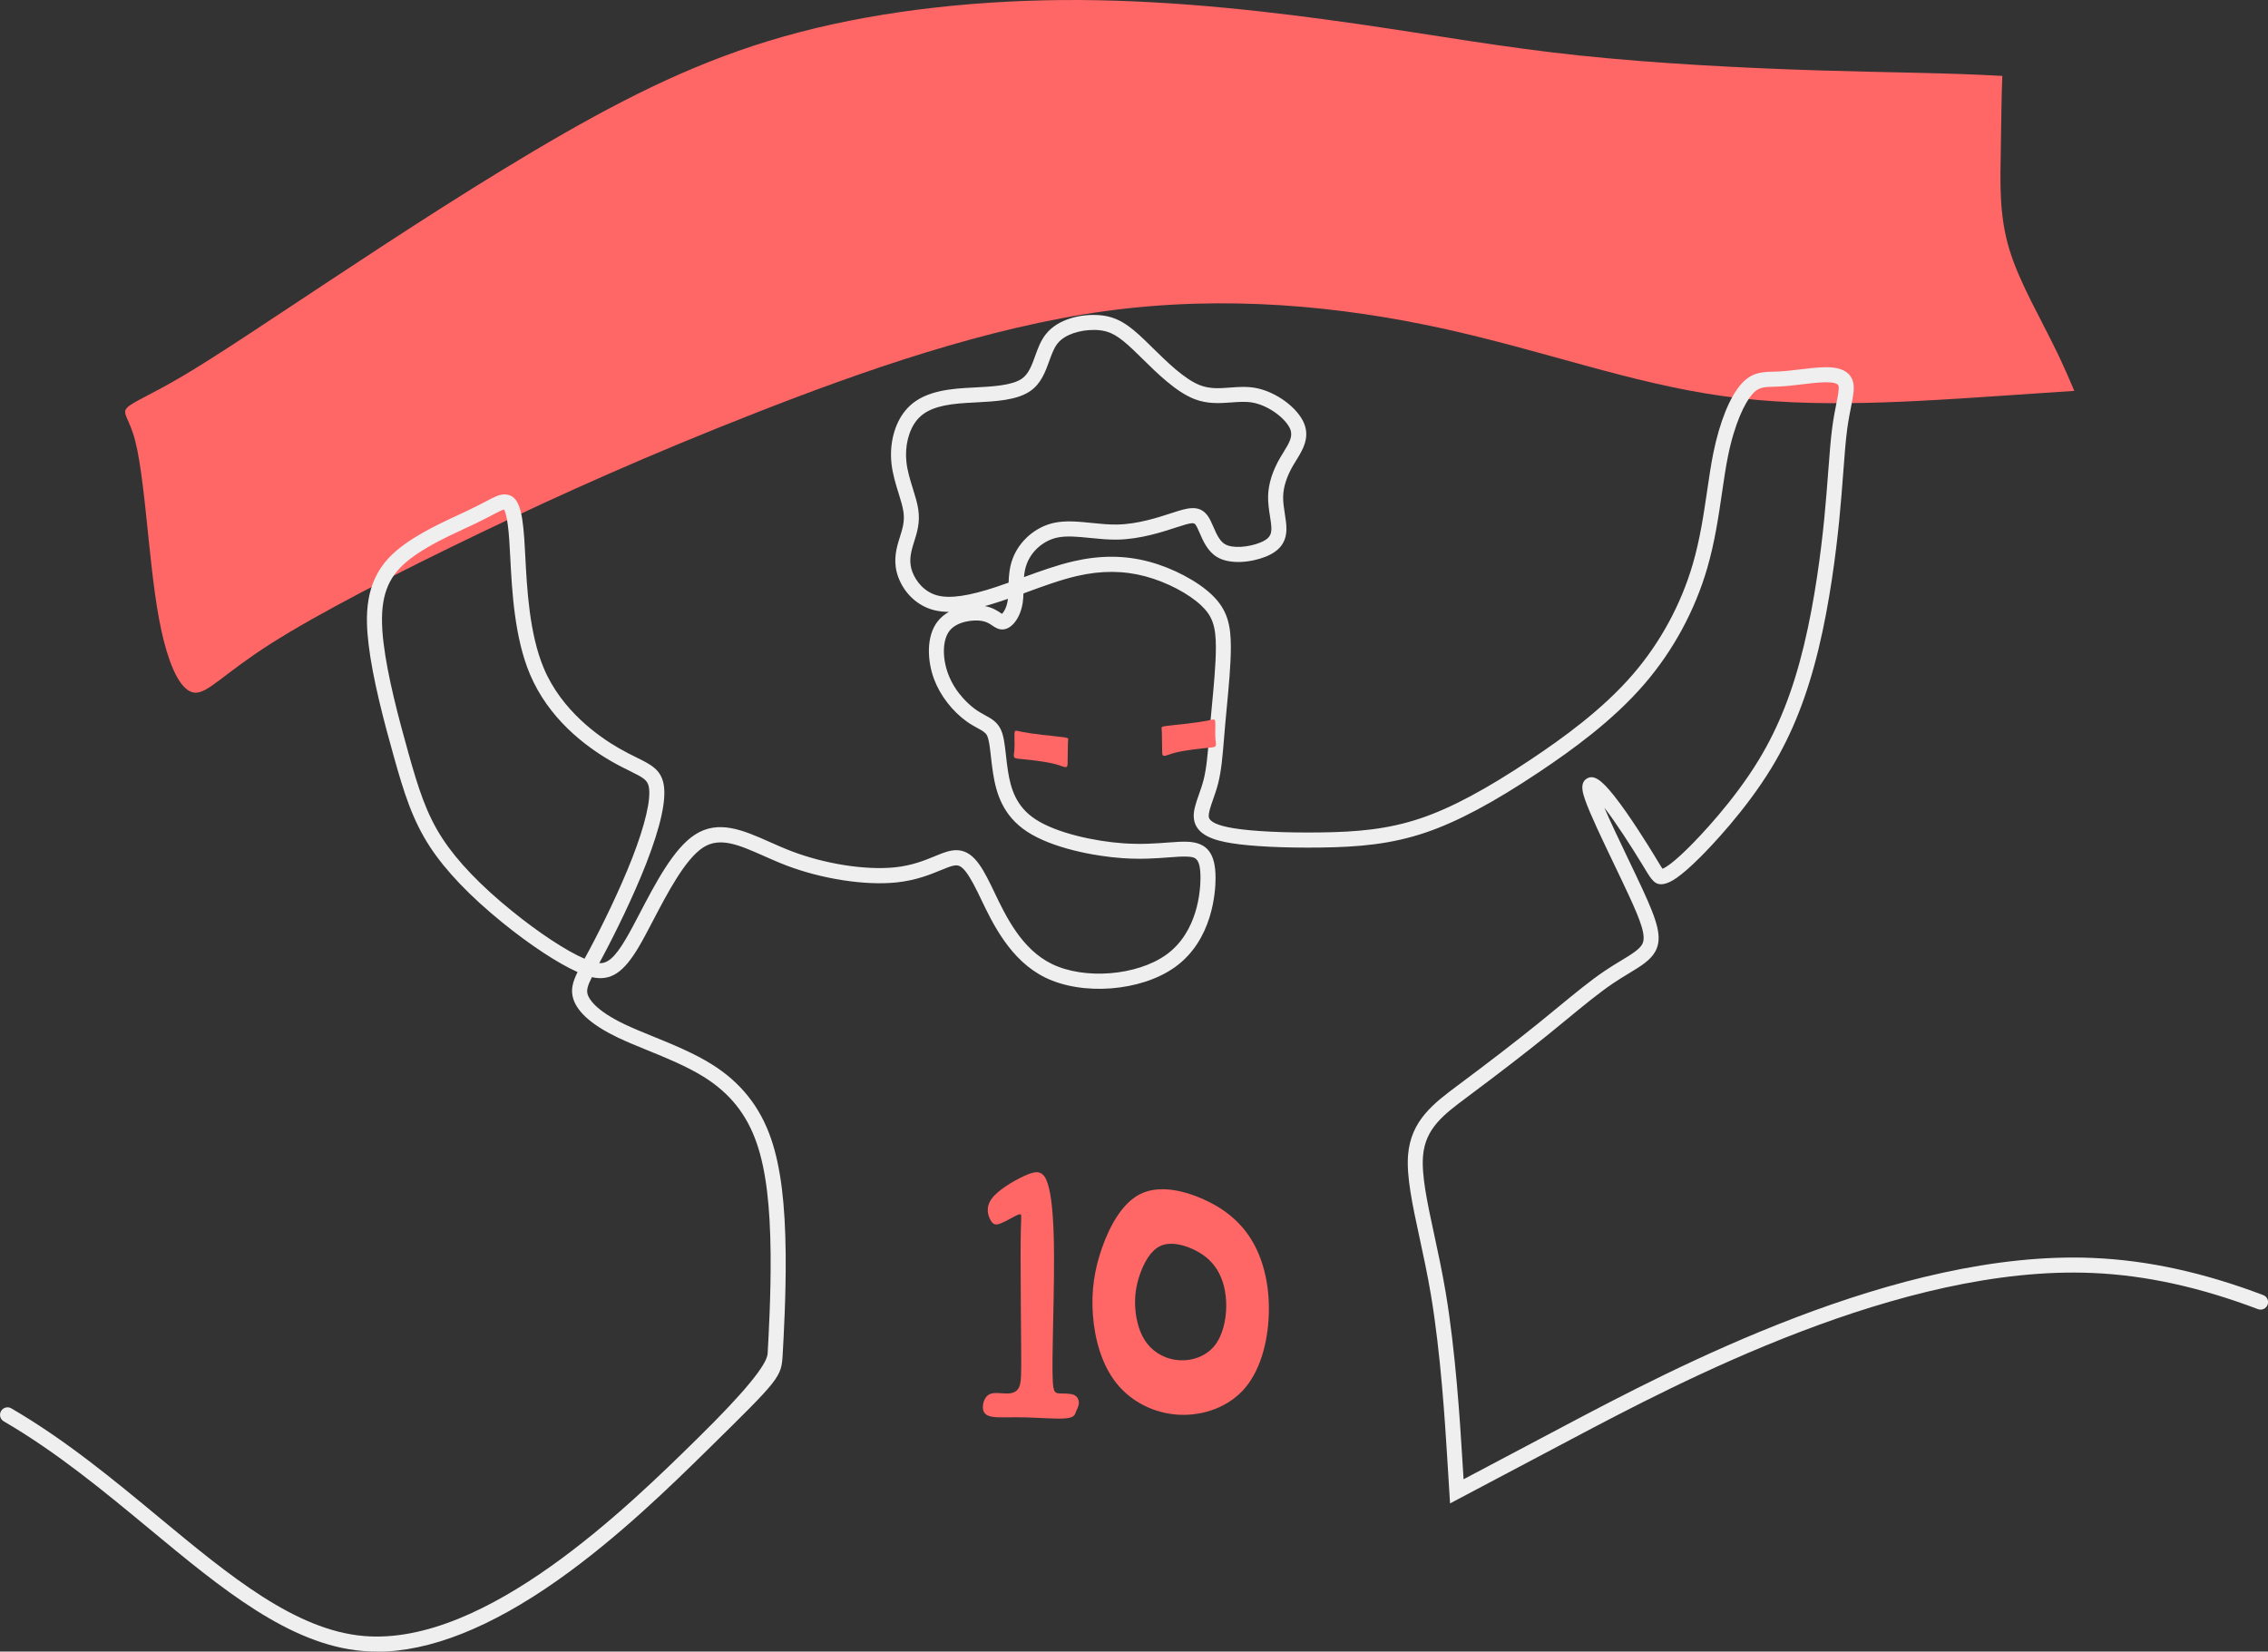 <svg xmlns="http://www.w3.org/2000/svg" width="1080" height="786.46" viewBox="0 0 1080 786.46"><rect x="0" y="0" width="1080" height="786.46" fill="#333333" stroke="none"/><g id="a"/><g id="b"><g id="c"><g id="d"><path d="M128.96 306.51c22.66-14.46 60.56-33.94 100.01-52.86 39.45-18.92 80.46-37.27 130.77-56.98 50.3-19.72 109.89-40.8 167.03-48.58 57.14-7.78 111.82-2.26 159.96 8.28 48.15 10.54 89.75 26.1 133.55 32.22 43.8 6.12 89.79 2.79 138.86-.53 9.5-.64 19.12-1.29 28.61-1.94-2.22-5.27-4.59-10.74-7.16-16.18-8.33-17.59-18.81-34.84-23.76-51.2-4.94-16.36-4.35-31.82-4.05-48.34.21-11.52.27-23.56.71-34.25-26.22-1.5-53.41-1.59-86.29-2.59-36.03-1.1-78.9-3.3-115.57-7.19-36.66-3.89-67.12-9.47-105.61-15.03C607.53 5.8 561.01.28 514.46.01c-46.55-.27-93.14 4.72-133.52 15.26-40.38 10.54-74.56 26.64-112.45 48.31-37.89 21.68-79.5 48.94-111.49 70.08-31.99 21.14-54.35 36.17-69.88 45.34-15.53 9.18-24.22 12.5-26.71 15.26-2.49 2.76 1.23 4.96 4.01 15.8 2.79 10.84 4.65 30.32 6.5 48.1 1.86 17.79 3.72 33.88 7.13 47.21 3.42 13.33 8.39 23.9 14.6 24.47 6.2.56 13.64-8.88 36.3-23.34z" fill="#f66" fill-rule="evenodd"/><path d="M179.38 786.46c-2.25.0-4.48-.09-6.67-.28-34.95-2.94-67.2-29.66-101.35-57.95-21.77-18.03-44.28-36.68-69.57-51.4-1.71-.99-2.29-3.18-1.29-4.89.99-1.71 3.18-2.29 4.89-1.29 25.81 15.02 48.55 33.86 70.54 52.08 33.26 27.55 64.68 53.58 97.39 56.33 58.11 4.88 126.12-61.94 158.8-94.06q32.97-32.39 33.42-40.44c.51-9.14 1.59-28.15 1.42-47.22-.2-23.49-2.27-40.22-6.51-52.66-4.74-13.92-12.8-24.06-25.35-31.9-8.06-5.03-18.07-9.11-26.89-12.7-4.99-2.03-9.7-3.95-13.83-5.92-12.18-5.81-19.38-12.05-21.39-18.53-1.3-4.21-.35-7.85 2.03-12.75-9.37-4.17-22.55-12.84-35.77-23.56-15.36-12.45-26.95-24.56-34.45-35.99-8.37-12.76-12.4-25.77-17.18-42.77-4.88-17.34-10.13-37.28-12.09-53.63-1.64-13.67-1.77-29.28 9.72-41.38 8.54-9 22.85-15.63 33.3-20.48 1.49-.69 2.89-1.34 4.19-1.96 3.75-1.78 6.5-3.23 8.71-4.39 4.03-2.12 6.25-3.29 8.79-3.29 6.67.0 8.45 7.36 9.41 20.94.17 2.47.32 5.29.48 8.27.82 15.7 1.93 37.2 8.84 53.6 8.47 20.09 26.05 32.48 35.78 38.07 3.17 1.82 5.93 3.19 8.37 4.39 6.67 3.29 11.49 5.67 12.86 12.51 1.48 7.38-1.31 20.2-8.3 38.11-5.98 15.32-14.59 32.88-20.65 44.22-.59 1.1-1.15 2.13-1.68 3.11 3.85.19 7.3-2.4 12.73-11.62 2-3.4 4.22-7.64 6.57-12.13 7.53-14.4 16.06-30.73 26.14-37.35 11.32-7.45 23.23-2.17 35.83 3.43 3.38 1.5 6.87 3.05 10.47 4.42 15.93 6.05 35.15 9.04 49 7.62 8.26-.85 14.25-3.32 19.07-5.3 3.01-1.24 5.62-2.31 8.11-2.71 9.03-1.43 13.6 6.29 18.63 16.52.54 1.1 1.1 2.27 1.68 3.49 5.45 11.37 12.91 26.94 27.24 33.97 15.53 7.62 40.45 5.66 54.42-4.28 15.23-10.84 16.42-30.83 16.42-36.7.0-9.78-2.67-9.91-6.36-10.1-2.32-.12-5.3.11-8.76.37-5.84.44-13.11.99-22.13.36-13.47-.94-33.42-4.81-45.32-12.62-11.62-7.64-14.71-18.35-16.2-27.82-.46-2.92-.77-5.68-1.04-8.11-.48-4.29-.89-7.99-1.86-9.89-.7-1.37-1.93-2.08-4.41-3.44-1.54-.84-3.28-1.79-5.23-3.18-6.79-4.85-12.59-12.33-15.5-20.03-3.25-8.58-3.99-20.46 1.66-27.66 1.5-1.91 3.34-3.39 5.35-4.52-2.57.0-4.89-.28-7.03-.82-7.73-1.93-14.1-7.78-17.05-15.65-2.45-6.55-1.33-12.31.09-17.07.21-.72.44-1.44.67-2.16 1.21-3.8 2.34-7.39 1.67-12-.37-2.53-1.31-5.56-2.3-8.76-1.34-4.3-2.85-9.17-3.39-14.17-1.02-9.49 1.42-18.89 6.53-25.14 5.04-6.18 12.71-9.43 24.87-10.56 2.6-.24 5.32-.38 8.19-.53 8.34-.43 17.78-.93 22.46-4.16 3.28-2.26 4.77-6.42 6.36-10.82 1.29-3.58 2.62-7.28 5.05-10.35 6.04-7.65 17.41-9.69 25.3-9.12 8.58.62 14.04 4.45 21.69 11.77 1.23 1.18 2.54 2.47 3.91 3.82 6.73 6.62 15.1 14.86 22.43 17.74 4.81 1.89 9.5 1.54 14.47 1.16 3.87-.29 7.87-.59 12.05.17 9.74 1.77 20.16 9.41 23.22 17.02 2.77 6.89-.87 12.75-3.79 17.46-.47.76-.94 1.51-1.39 2.28-3.11 5.3-4.74 10.34-4.85 14.96-.06 2.7.38 5.53.81 8.26.41 2.64.81 5.14.75 7.5-.14 6.16-3.29 10.25-9.92 12.9-6.83 2.72-17.01 3.91-23.21.09-4.42-2.72-6.51-7.54-8.19-11.41-.71-1.63-1.37-3.16-1.99-3.98-.83-1.1-2.26-.89-9 1.31-6.88 2.25-17.26 5.64-28.06 5.85-4.41.09-8.78-.36-13-.78-5.73-.58-11.14-1.13-15.59-.22-6.52 1.33-12.28 6.24-14.66 12.5-.78 2.05-1.16 4.19-1.35 6.35 7.83-2.87 15.89-5.77 23.69-7.56 12.67-2.91 24.42-2.84 35.9.23 11.26 3.01 22.97 9.18 29.85 15.73 7.59 7.23 9.07 14.66 9.07 25.05.0 8.3-1.05 19.34-1.98 29.08-.26 2.68-.5 5.29-.72 7.77-.2 2.29-.38 4.47-.55 6.54-.7 8.55-1.26 15.31-2.79 21.36-.72 2.83-1.64 5.45-2.45 7.76-1.15 3.28-2.24 6.37-2.01 8.21.3 2.38 4.31 4.21 11.92 5.44 9.1 1.47 24.1 2.19 41.16 1.98 17.4-.22 32.21-1.45 47.94-6.78 14.43-4.88 31.02-13.75 52.22-27.89 15.08-10.06 34.26-23.79 48.88-40.8 12.95-15.07 22.76-33.16 28.35-52.32 3.47-11.91 5.27-24.21 6.86-35.06.92-6.27 1.78-12.19 2.89-17.67 3.02-14.92 7.89-26.98 13.39-33.1 4.96-5.53 9.96-5.66 15.25-5.8.87-.02 1.77-.05 2.72-.09 2.92-.15 6.39-.56 9.75-.96 3.85-.46 7.83-.93 11.19-1.04 3.14-.1 12.68-.41 14.36 7.36.64 2.94-.06 6.46-1.02 11.32-.59 2.99-1.26 6.37-1.82 10.45-.77 5.67-1.3 12.69-1.91 20.83-.51 6.77-1.09 14.45-1.92 22.85-1.57 15.84-4.55 39.32-9.84 61.24-5.41 22.39-12.51 40.38-22.35 56.59-12.38 20.4-29.08 37.72-33.91 42.55-10.13 10.13-14.41 12.14-17 12.76-4.52 1.08-6.2-1.72-9.56-7.29-.4-.66-.84-1.39-1.33-2.19-5.12-8.41-12.34-19.6-17.88-26.78 2.84 6.63 7.11 15.55 11.27 24.25 2.54 5.3 4.93 10.3 6.96 14.7 6.98 15.12 9.53 22.95 6.16 29.35-2.29 4.34-6.9 7.13-12.75 10.67-2.29 1.39-4.89 2.96-7.56 4.76-6.47 4.38-13.67 10.3-22.01 17.15-3.02 2.49-6.16 5.06-9.4 7.68-10.28 8.3-22.91 18.04-37.54 28.95l-.5.38c-11.09 8.27-19.86 14.8-20.96 27.98-.77 9.19 2.03 22.2 5.28 37.26 1.79 8.31 3.83 17.73 5.5 27.65 4.74 28.17 6.84 61.84 7.84 78.02l.69 11.03 47.8-25.29c51.59-27.29 158.97-84.09 252.02-80.09 26.03 1.12 52.52 6.9 80.97 17.68 1.85.7 2.78 2.76 2.08 4.61-.7 1.85-2.76 2.78-4.61 2.08-27.73-10.5-53.49-16.13-78.74-17.22-91.15-3.92-197.34 52.26-248.37 79.26l-57.59 30.47-1.37-22.09c-1-16.06-3.07-49.48-7.75-77.27-1.64-9.76-3.66-19.09-5.44-27.33-3.37-15.62-6.28-29.11-5.42-39.36 1.38-16.39 12.28-24.51 23.82-33.12l.5-.37c14.56-10.86 27.11-20.54 37.32-28.78 3.23-2.61 6.34-5.17 9.35-7.64 8.48-6.97 15.8-12.99 22.54-17.55 2.82-1.91 5.5-3.53 7.87-4.96 4.89-2.96 8.76-5.29 10.12-7.88 1.94-3.68-.61-10.64-6.32-23.01-2.01-4.36-4.4-9.34-6.92-14.61-5.75-12-11.69-24.42-14.02-31.15-.97-2.81-2.78-8.05 1-10.13 3.16-1.74 6.62.48 12.77 8.2 7.36 9.22 16.71 24.38 19.4 28.81.5.81.94 1.55 1.34 2.22.92 1.53 1.81 3 2.38 3.81 1.78-.73 5.45-3.11 12.99-10.65 4.68-4.68 20.88-21.48 32.85-41.2 9.45-15.57 16.29-32.9 21.51-54.56 5.19-21.52 8.13-44.65 9.67-60.27.82-8.31 1.4-15.95 1.91-22.68.62-8.25 1.16-15.37 1.96-21.24.58-4.3 1.31-7.95 1.89-10.89.74-3.71 1.37-6.92 1.05-8.42-.28-1.29-2.68-1.87-7.14-1.73-3.06.1-6.88.55-10.59.99-3.47.41-7.06.84-10.22 1-1.01.05-1.98.08-2.9.1-4.65.12-7.21.19-10.12 3.43-3.55 3.95-8.49 13.84-11.7 29.74-1.07 5.29-1.92 11.12-2.82 17.29-1.62 11.08-3.46 23.64-7.07 36.03-5.87 20.13-16.17 39.14-29.79 54.98-15.19 17.67-34.88 31.77-50.33 42.09-21.73 14.5-38.86 23.62-53.89 28.72-16.62 5.63-32.07 6.93-50.14 7.16-17.46.22-32.91-.54-42.39-2.07-7.81-1.26-16.89-3.72-17.88-11.61-.44-3.5.86-7.19 2.36-11.47.8-2.27 1.63-4.62 2.27-7.14 1.39-5.48 1.92-11.97 2.6-20.19.17-2.08.35-4.28.56-6.59.22-2.49.47-5.12.73-7.81.91-9.58 1.95-20.44 1.95-28.4.0-10.1-1.67-14.93-6.85-19.87-6.07-5.78-16.57-11.28-26.76-14-10.32-2.76-20.94-2.82-32.45-.17-7.8 1.79-16.1 4.84-24.14 7.79-.48.17-.95.35-1.43.53-.05 1.53-.14 3.02-.36 4.47-1.03 6.76-4.8 12.07-8.97 12.63-2.36.32-4.11-.87-5.52-1.82-1.27-.86-2.59-1.75-4.8-2.16-4.18-.77-12.02.17-15.55 4.66-3.35 4.27-3.6 12.79-.6 20.71 3.6 9.52 10.84 15.22 12.97 16.74 1.6 1.14 3.08 1.95 4.5 2.73 2.89 1.57 5.61 3.06 7.35 6.45 1.57 3.07 2.03 7.17 2.61 12.37.26 2.35.56 5.02.99 7.79 1.31 8.32 3.8 16.86 13.06 22.95 10.05 6.61 28.28 10.52 41.88 11.47 8.5.59 15.49.07 21.1-.36 3.7-.28 6.89-.52 9.66-.38 9.22.47 13.15 5.62 13.15 17.24.0 6.74-1.4 29.71-19.42 42.53-16.12 11.47-43.8 13.66-61.71 4.88-16.56-8.12-24.98-25.68-30.54-37.3-.57-1.2-1.12-2.34-1.65-3.42-6.07-12.35-8.52-13.02-11.1-12.61-1.67.26-3.91 1.19-6.51 2.26-4.96 2.04-11.76 4.84-21.06 5.8-14.87 1.53-35.38-1.63-52.27-8.05-3.78-1.44-7.36-3.03-10.83-4.56-11.7-5.19-20.94-9.29-29-3.99-8.53 5.61-16.96 21.73-23.73 34.69-2.39 4.57-4.65 8.89-6.74 12.44-7.27 12.35-13.37 16.57-22.41 14.57-2.06 4.08-2.66 6.19-2.01 8.27.63 2.04 3.61 7.5 17.63 14.19 3.95 1.88 8.56 3.76 13.45 5.75 9.09 3.7 19.4 7.9 27.98 13.26 13.84 8.64 23.1 20.3 28.33 35.66 4.49 13.19 6.68 30.64 6.89 54.91.17 19.29-.91 38.47-1.43 47.68-.61 10.8-1.27 11.45-35.55 45.14-16.99 16.69-42.65 41.91-71.58 62.3-32.09 22.62-61.04 34.06-86.16 34.06zM240.01 242.63c-.92.17-2.85 1.18-5.24 2.44-2.14 1.13-5.08 2.67-8.97 4.52-1.31.62-2.74 1.29-4.25 1.99-9.93 4.6-23.53 10.91-31.12 18.91-7.61 8.02-9.87 18.34-7.8 35.6 1.9 15.87 7.07 35.47 11.87 52.55 4.6 16.37 8.46 28.88 16.27 40.78 7.09 10.81 18.18 22.37 32.97 34.35 13 10.53 25.81 18.96 34.61 22.77.04-.08.09-.16.13-.24.69-1.27 1.43-2.63 2.23-4.11 5.96-11.15 14.43-28.42 20.29-43.45 6.21-15.91 9.11-28.33 7.95-34.1-.65-3.24-2.69-4.38-9.02-7.5-2.53-1.25-5.4-2.66-8.77-4.6-12.84-7.38-29.99-20.58-38.81-41.49-7.4-17.55-8.55-39.78-9.39-56.01-.15-2.95-.3-5.74-.47-8.14-.75-10.69-2-13.54-2.49-14.27zm520.58 132.29h0zm-291.58-86.31c3.64.69 5.93 2.23 7.45 3.25.21.14.46.31.67.45.78-.75 2.2-2.86 2.74-6.4.04-.25.07-.5.1-.76-1.09.38-2.17.75-3.23 1.1-2.74.91-5.3 1.69-7.72 2.36zm51.72-131.49c-6.13.0-13.56 1.92-17.17 6.48-1.7 2.16-2.78 5.16-3.93 8.34-1.81 5.02-3.86 10.71-9.02 14.28-6.34 4.38-16.41 4.91-26.15 5.42-2.8.15-5.45.28-7.9.51-10.23.95-16.21 3.33-19.99 7.96-3.86 4.73-5.76 12.34-4.95 19.85.46 4.31 1.81 8.63 3.11 12.82 1.08 3.48 2.1 6.76 2.55 9.85.91 6.23-.6 10.99-1.93 15.19-.22.68-.43 1.36-.63 2.04-1.31 4.4-1.86 8.22-.24 12.52 1.64 4.37 5.67 9.62 12.08 11.22 6.03 1.51 14.9.19 27.93-4.14 1.91-.63 3.83-1.31 5.79-2.01.12-3.65.48-7.61 1.99-11.57 3.24-8.49 11.05-15.15 19.91-16.96 5.51-1.13 11.45-.53 17.74.11 4.01.41 8.16.83 12.14.75 9.73-.19 19.5-3.38 25.97-5.5 7.2-2.35 12.89-4.21 16.94 1.18 1.12 1.49 1.95 3.41 2.83 5.43 1.35 3.11 2.88 6.63 5.38 8.17 3.74 2.3 11.48 1.48 16.81-.64 4.45-1.77 5.35-3.7 5.42-6.42.04-1.73-.3-3.91-.67-6.23-.45-2.9-.97-6.19-.89-9.53.14-5.85 2.1-12.05 5.83-18.42.48-.81.98-1.62 1.48-2.43 2.88-4.64 4.58-7.66 3.23-11.02-1.92-4.79-9.97-11.21-17.86-12.65-3.27-.6-6.65-.34-10.23-.08-5.29.39-11.28.84-17.61-1.64-8.69-3.41-17.64-12.22-24.83-19.3-1.34-1.32-2.63-2.59-3.84-3.74-7.51-7.18-11.38-9.37-17.26-9.8-.65-.05-1.31-.07-2-.07z" fill="#efefef"/><path d="M486.76 348.52c2.06.4 5.44.93 9.39 1.39 3.95.46 8.46.86 10.62 1.19 2.16.33 1.96.6 1.86 1.39-.1.8-.1 2.12-.13 3.92-.03 1.79-.1 4.05-.1 5.77s.07 2.92-.76 3.09c-.83.17-2.55-.7-5.11-1.39-2.55-.7-5.94-1.23-8.96-1.63-3.02-.4-5.67-.66-7.5-.83-1.83-.17-2.82-.23-3.15-.9-.33-.66.0-1.92.13-3.52.13-1.59.07-3.52.03-4.84-.03-1.33-.03-2.06.0-2.72.03-.66.1-1.26.5-1.43.4-.17 1.13.1 3.19.5z" fill="#f66" fill-rule="evenodd"/><path d="M575.04 343.16c-2.06.4-5.44.93-9.39 1.39-3.95.46-8.46.86-10.62 1.19-2.16.33-1.96.6-1.86 1.39.1.8.1 2.12.13 3.92.03 1.79.1 4.05.1 5.77s-.07 2.92.76 3.09c.83.17 2.55-.7 5.11-1.39 2.55-.7 5.94-1.23 8.96-1.63 3.02-.4 5.67-.66 7.5-.83 1.82-.17 2.82-.23 3.15-.9.33-.66.0-1.92-.13-3.52-.13-1.59-.07-3.52-.03-4.84.03-1.33.03-2.06.0-2.72-.03-.66-.1-1.26-.5-1.43-.4-.17-1.13.1-3.19.5z" fill="#f66" fill-rule="evenodd"/><path d="M472.18 570.88c2.98-4.11 10.22-8.43 15.44-10.85 5.22-2.42 8.41-2.94 10.55 1.64 2.14 4.58 3.24 14.25 3.6 26.91.37 12.66.0 28.29-.27 41.07-.27 12.78-.46 22.69-.18 27.93.27 5.23 1 5.78 2.96 5.93 1.96.15 5.14-.09 7.04.7 1.9.79 2.51 2.62 2.41 4.11-.09 1.49-.88 2.65-1.37 3.95-.49 1.31-.67 2.77-4.95 3.15-4.28.38-12.67-.31-19.29-.48-6.63-.16-11.49.2-14.75-.16-3.25-.37-4.9-1.46-5.26-3.71-.37-2.25.55-5.66 2.77-6.97 2.22-1.31 5.75-.52 8.55-.52s4.87-.79 5.9-3.13c1.03-2.34 1.03-6.24.94-18.04-.09-11.8-.27-31.52-.27-43.41s.18-15.97.27-18.31c.09-2.34.09-2.95-1.76-2.13-1.86.82-5.57 3.07-8 4.02-2.43.94-3.59.58-4.81-1.55-1.22-2.13-2.49-6.02.49-10.13z" fill="#f66" fill-rule="evenodd"/><path d="M543.1 568.53c-8.53 4.18-14.43 14.8-18.18 25.28-3.75 10.49-5.34 20.84-4.51 32.19.83 11.35 4.08 23.69 11.18 32.62 7.1 8.93 18.05 14.43 29.7 15.06 11.65.63 23.99-3.62 31.79-12.97 7.8-9.36 11.05-23.82 11.15-36.93.1-13.11-2.95-24.85-8.53-33.78-5.57-8.93-13.67-15.03-23.29-19.21-9.62-4.18-20.77-6.44-29.3-2.26h0zm9.23 24.89c4.41-2.16 10.17-.99 15.14 1.17 4.97 2.16 9.16 5.32 12.04 9.93 2.88 4.61 4.46 10.68 4.41 17.45-.05 6.77-1.73 14.25-5.76 19.08-4.03 4.84-10.41 7.03-16.43 6.7-6.02-.33-11.68-3.17-15.34-7.78-3.67-4.61-5.35-10.99-5.78-16.85-.43-5.86.39-11.21 2.33-16.63 1.94-5.42 4.99-10.9 9.4-13.06z" fill="#f66" fill-rule="evenodd"/></g></g></g></svg>
